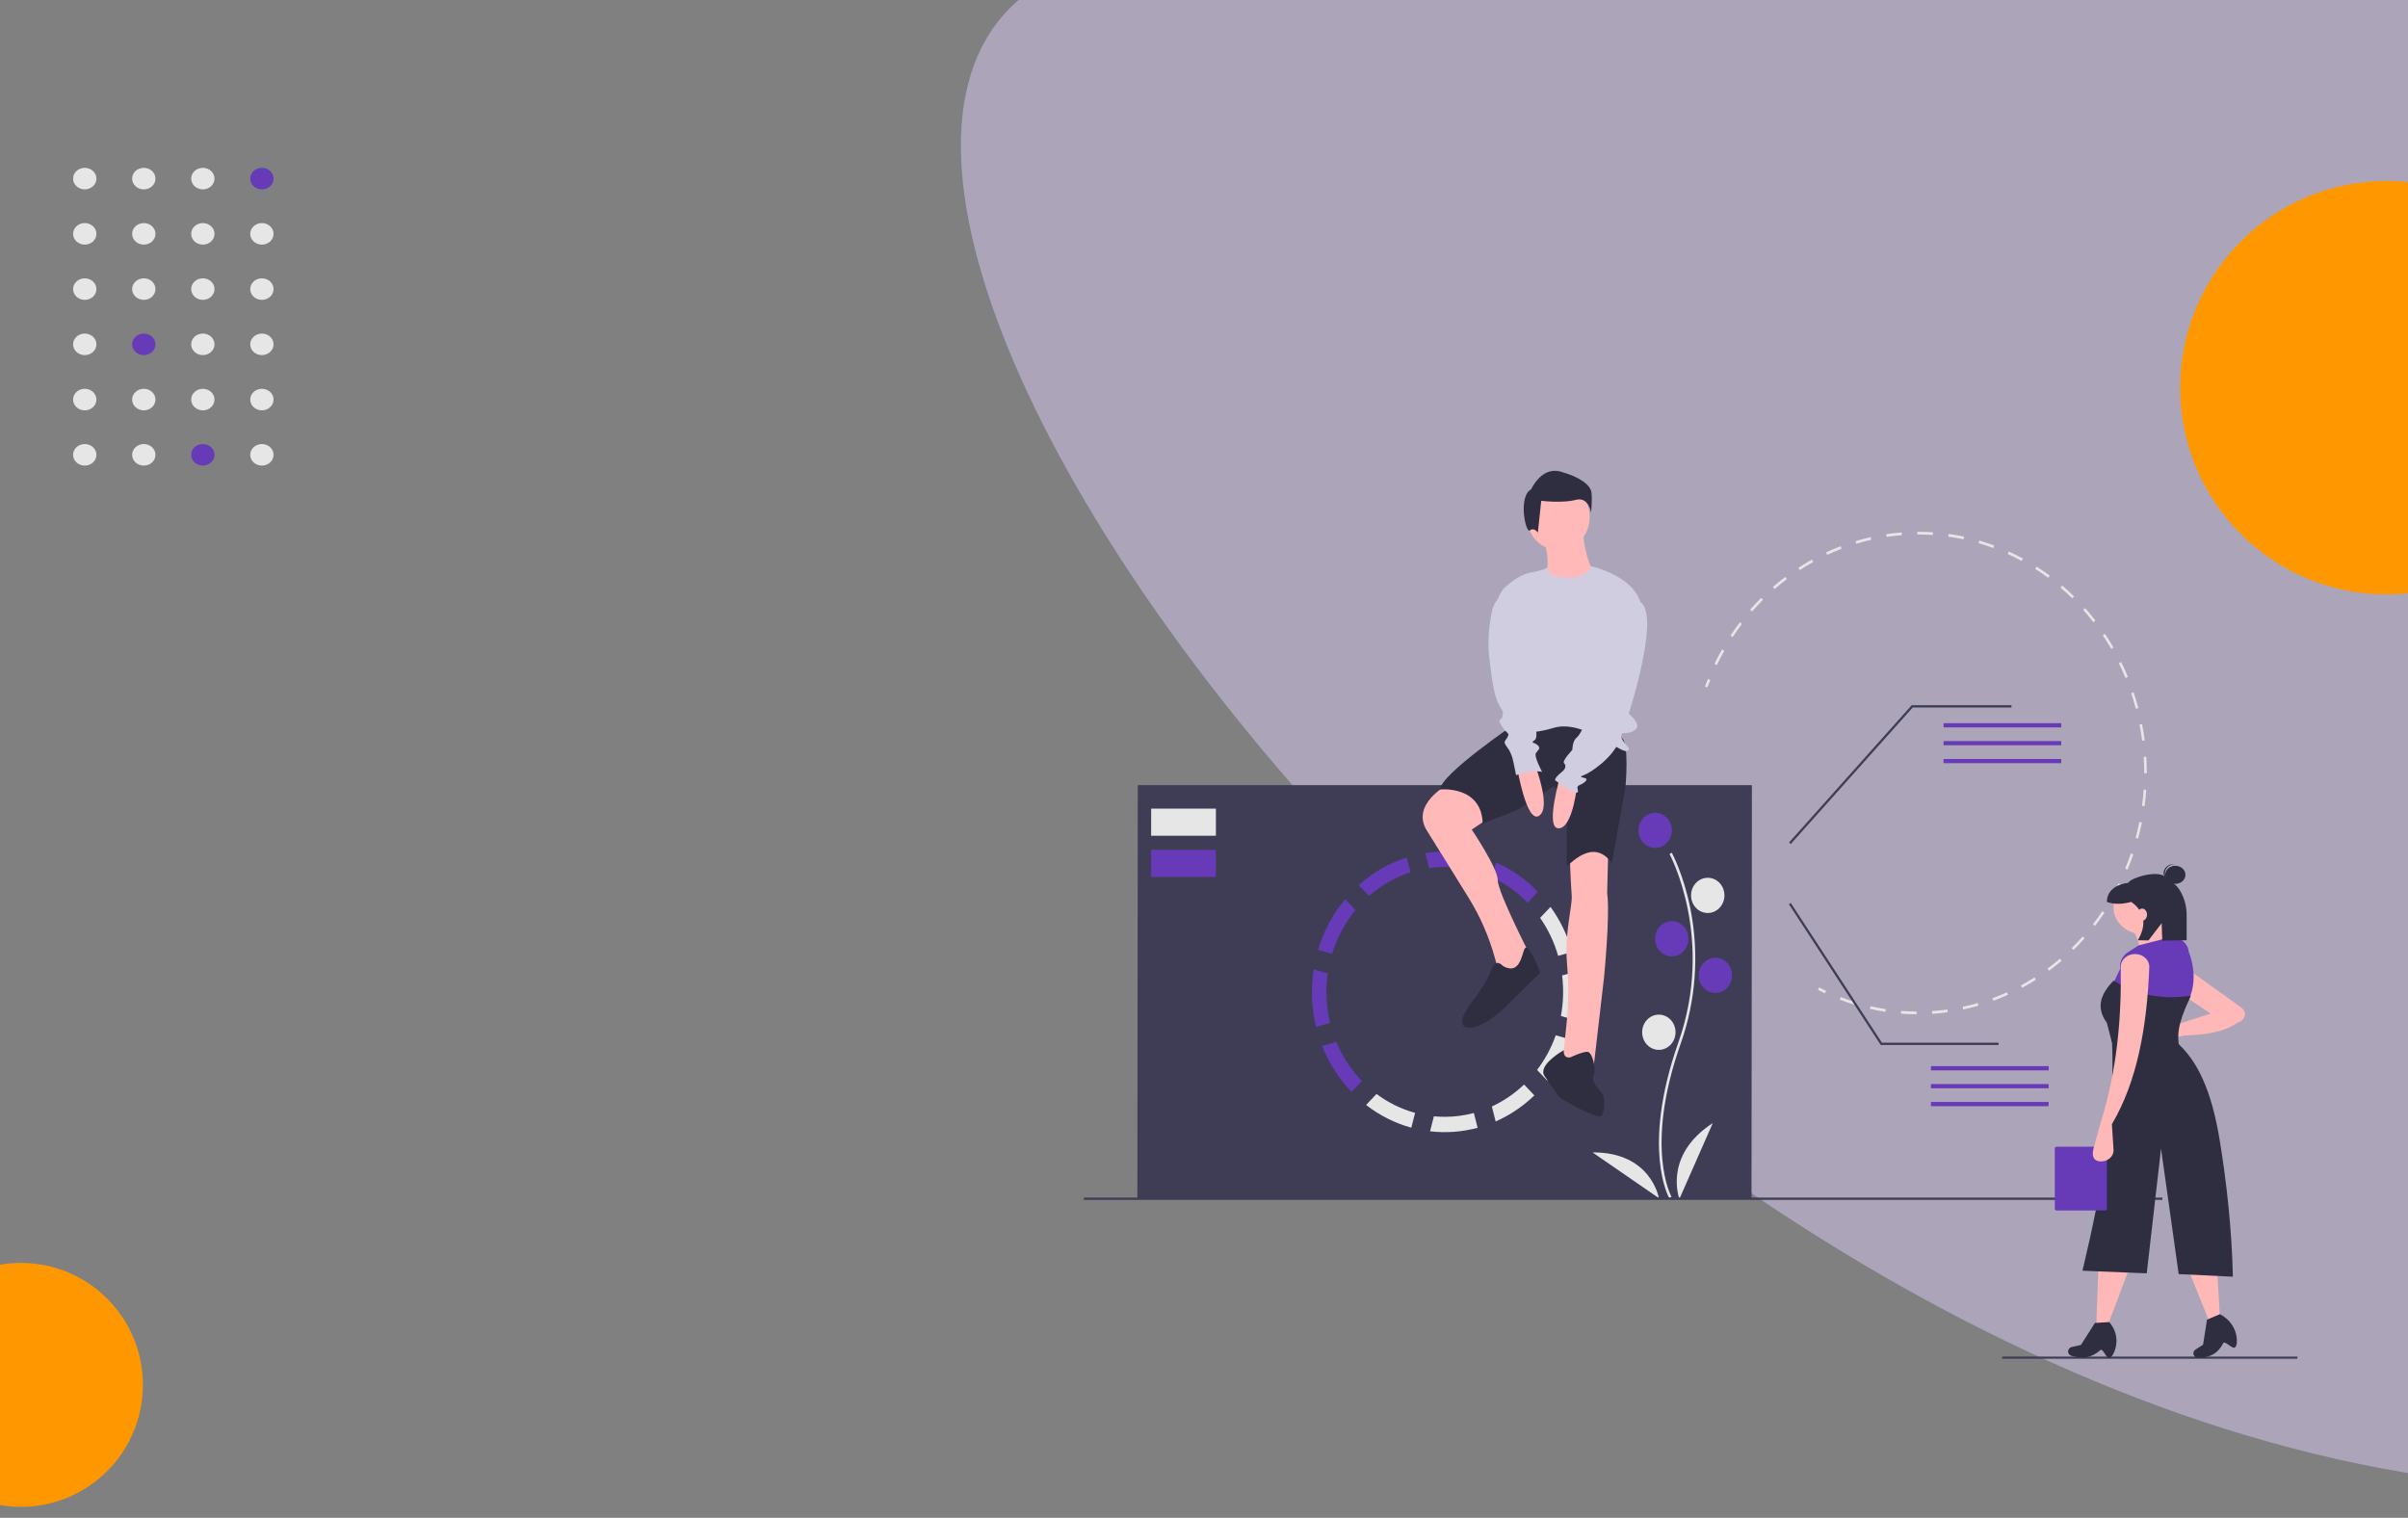 <?xml version="1.0" encoding="utf-8"?>
<svg viewBox="0 12.755 776.361 489.35" xmlns="http://www.w3.org/2000/svg">
  <rect x="0" y="12.755" width="776.361" height="489.35" fill="#808080" stroke="none"/>
  <path style="stroke: rgb(0, 0, 0); stroke-width: 0px; fill: rgba(209, 196, 233, 0.54);" d="M 341.519 4.455 C 207.23 65.912 523.643 490.167 833.015 492.678 L 833.866 6.257"/>
  <circle style="fill: rgb(255, 152, 0);" cx="769.557" cy="137.755" r="66.658"/>
  <circle style="fill: rgb(255, 152, 0);" cx="6.755" cy="459.25" r="39.315"/>
  <title>instat_analysis</title>
  <g transform="matrix(0.36, 0, 0, 0.38, 457.698, 251.937)" style="">
    <path d="M 260.312 -52.505 C 259.427 -50.417 258.561 -48.276 257.74 -46.143 L 255.594 -46.968 C 256.425 -49.125 257.3 -51.289 258.195 -53.401 Z" fill="#e6e6e6" style=""/>
    <path d="M 637.51 99.871 C 636.399 102.756 635.214 105.64 633.987 108.444 L 631.881 107.524 C 633.718 103.325 635.45 98.969 637.007 94.632 L 639.171 95.409 C 638.636 96.898 638.083 98.385 637.51 99.871 Z M 643.464 82.054 L 641.251 81.428 C 642.513 76.99 643.634 72.461 644.585 67.966 L 646.835 68.441 C 645.872 72.986 644.739 77.566 643.464 82.054 Z M 627.938 121.099 C 625.783 125.236 623.461 129.345 621.036 133.311 L 619.075 132.112 C 621.472 128.192 623.767 124.129 625.898 120.037 Z M 649.265 54.629 L 646.987 54.309 C 647.629 49.751 648.119 45.111 648.444 40.52 L 650.737 40.68 C 650.409 45.325 649.913 50.018 649.265 54.629 Z M 613.31 145.021 C 610.614 148.816 607.749 152.568 604.795 156.171 L 603.018 154.715 C 605.939 151.151 608.771 147.442 611.437 143.689 Z M 651.243 26.664 L 648.944 26.663 C 648.95 22.061 648.797 17.403 648.489 12.819 L 650.783 12.664 C 651.094 17.3 651.25 22.009 651.243 26.664 Z M 595.519 166.724 C 592.316 170.122 588.958 173.447 585.537 176.608 L 583.977 174.919 C 587.358 171.794 590.679 168.507 593.845 165.147 Z M 649.361 -1.274 L 647.083 -0.961 C 646.457 -5.521 645.668 -10.116 644.733 -14.617 L 646.985 -15.086 C 647.93 -10.534 648.729 -5.887 649.361 -1.274 Z M 574.904 185.779 C 571.268 188.704 567.489 191.536 563.669 194.198 L 562.356 192.312 C 566.131 189.68 569.869 186.88 573.465 183.988 Z M 643.669 -28.704 L 641.455 -28.083 C 640.214 -32.516 638.805 -36.96 637.265 -41.295 L 639.431 -42.067 C 640.989 -37.682 642.415 -33.186 643.669 -28.704 Z M 551.887 201.828 C 547.895 204.224 543.767 206.514 539.616 208.636 L 538.571 206.588 C 542.675 204.49 546.757 202.226 550.705 199.856 Z M 634.292 -55.112 L 632.183 -54.195 C 630.35 -58.418 628.348 -62.632 626.233 -66.72 L 628.276 -67.778 C 630.415 -63.643 632.438 -59.382 634.292 -55.112 Z M 526.911 214.59 C 522.627 216.423 518.227 218.13 513.833 219.666 L 513.077 217.495 C 517.421 215.978 521.771 214.289 526.008 212.476 Z M 621.406 -80.007 L 619.441 -78.813 C 617.054 -82.744 614.496 -86.647 611.841 -90.414 L 613.72 -91.739 C 616.406 -87.93 618.992 -83.982 621.406 -80.007 Z M 500.444 223.838 C 495.953 225.072 491.363 226.164 486.804 227.086 L 486.349 224.833 C 490.857 223.921 495.395 222.841 499.838 221.621 Z M 605.244 -102.92 L 603.46 -101.469 C 600.553 -105.044 597.485 -108.561 594.34 -111.925 L 596.02 -113.495 C 599.201 -110.093 602.304 -106.536 605.244 -102.92 Z M 472.979 229.394 C 468.365 230.003 463.672 230.458 459.031 230.747 L 458.89 228.453 C 463.478 228.166 468.119 227.716 472.68 227.115 Z M 586.088 -123.413 L 584.52 -121.729 C 581.147 -124.87 577.622 -127.934 574.041 -130.835 L 575.49 -132.622 C 579.112 -129.688 582.678 -126.589 586.088 -123.413 Z M 445.03 231.139 C 440.373 231.109 435.658 230.915 431.017 230.564 L 431.193 228.271 C 435.781 228.619 440.441 228.81 445.047 228.84 Z M 564.295 -141.065 L 562.973 -139.182 C 559.204 -141.825 555.295 -144.37 551.357 -146.745 L 552.546 -148.714 C 556.529 -146.311 560.481 -143.738 564.295 -141.065 Z M 417.079 229.022 C 412.473 228.35 407.831 227.51 403.281 226.523 L 403.77 224.276 C 408.269 225.252 412.858 226.083 417.412 226.746 Z M 540.301 -155.537 L 539.249 -153.492 C 535.161 -155.589 530.941 -157.575 526.708 -159.395 L 527.617 -161.507 C 531.898 -159.668 536.165 -157.659 540.301 -155.537 Z M 389.689 223.084 C 385.225 221.79 380.742 220.324 376.363 218.727 L 377.152 216.567 C 381.483 218.147 385.916 219.596 390.33 220.875 Z M 513.791 -164.436 C 509.444 -165.968 504.995 -167.368 500.567 -168.598 L 501.183 -170.813 C 505.662 -169.57 510.161 -168.154 514.556 -166.606 Z M 487.089 -171.847 C 482.572 -172.772 477.974 -173.551 473.419 -174.162 L 473.726 -176.44 C 478.333 -175.823 482.984 -175.035 487.552 -174.1 Z M 459.621 -175.527 C 455.032 -175.822 450.374 -175.961 445.778 -175.939 L 445.768 -178.238 C 450.418 -178.26 455.129 -178.12 459.77 -177.821 Z M 431.934 -175.394 C 427.341 -175.054 422.705 -174.551 418.156 -173.899 L 417.831 -176.175 C 422.432 -176.835 427.121 -177.343 431.766 -177.687 Z M 404.508 -171.461 C 400 -170.496 395.474 -169.363 391.057 -168.097 L 390.424 -170.306 C 394.892 -171.588 399.469 -172.733 404.028 -173.711 Z M 377.862 -163.821 C 373.533 -162.253 369.202 -160.516 364.988 -158.657 L 364.061 -160.761 C 368.323 -162.641 372.703 -164.398 377.081 -165.983 Z M 352.493 -152.627 C 348.41 -150.482 344.353 -148.171 340.434 -145.759 L 339.23 -147.716 C 343.193 -150.156 347.296 -152.493 351.424 -154.662 Z M 328.871 -138.086 C 325.116 -135.403 321.411 -132.56 317.858 -129.636 L 316.397 -131.41 C 319.991 -134.368 323.738 -137.243 327.536 -139.956 Z M 307.449 -120.448 C 304.097 -117.279 300.816 -113.954 297.695 -110.566 L 296.005 -112.123 C 299.161 -115.55 302.48 -118.913 305.87 -122.119 Z M 288.645 -100.033 C 285.766 -96.438 282.976 -92.697 280.352 -88.912 L 278.463 -90.221 C 281.117 -94.049 283.939 -97.833 286.85 -101.469 Z M 272.846 -77.246 C 270.491 -73.294 268.242 -69.205 266.159 -65.094 L 264.108 -66.133 C 266.214 -70.29 268.49 -74.425 270.87 -78.422 Z" fill="#e6e6e6" style=""/>
    <path d="M 363.985 211.242 L 363.048 213.343 C 360.928 212.399 358.813 211.414 356.762 210.416 L 357.769 208.349 C 359.797 209.335 361.888 210.309 363.985 211.242 Z" fill="#e6e6e6" style=""/>
    <rect x="48" y="266.694" width="550" height="350.833" fill="#3f3d56" style="" transform="matrix(1, 0, -0.001, 1, -300.142, -229.972)"/>
    <path d="M 223.628 387.233 C 223.364 386.802 217.151 376.415 215.01 354.846 C 213.047 335.057 214.344 301.702 231.677 255.174 C 264.513 167.029 224.242 95.91 223.831 95.201 L 225.821 94.047 C 225.925 94.227 236.317 112.36 242.442 141.233 C 250.536 179.513 247.549 219.316 233.832 255.975 C 201.051 343.969 225.342 385.624 225.591 386.035 Z" fill="#e6e6e6" style=""/>
    <circle cx="511.413" cy="305.052" r="14.945" fill="#673ab7" style="" transform="matrix(1, 0, -0.001, 1, -300.142, -229.972)"/>
    <circle cx="558.548" cy="360.235" r="14.945" fill="#e6e6e6" style="" transform="matrix(1, 0, -0.001, 1, -300.142, -229.972)"/>
    <circle cx="526.358" cy="397.024" r="14.945" fill="#673ab7" style="" transform="matrix(1, 0, -0.001, 1, -300.142, -229.972)"/>
    <circle cx="565.446" cy="428.064" r="14.945" fill="#673ab7" style="" transform="matrix(1, 0, -0.001, 1, -300.142, -229.972)"/>
    <circle cx="514.861" cy="476.349" r="14.945" fill="#e6e6e6" style="" transform="matrix(1, 0, -0.001, 1, -300.142, -229.972)"/>
    <path d="M 232.656 387.783 C 232.656 387.783 217.738 350.995 262.595 323.403 Z" fill="#e6e6e6" style=""/>
    <path d="M 214.276 387.116 C 214.276 387.116 207.503 347.994 154.859 348.33 Z" fill="#e6e6e6" style=""/>
    <path d="M 65.035 115.013 C 76.814 120.188 87.555 127.458 96.735 136.47 L 105.97 127.242 C 95.166 116.614 82.433 108.147 68.452 102.295 Z" fill="#673ab7" style=""/>
    <path d="M -78.418 179.872 C -74.013 166.175 -66.865 153.516 -57.412 142.666 L -66.648 133.423 C -77.7 145.915 -86.001 160.591 -91.01 176.498 Z" fill="#673ab7" style=""/>
    <path d="M 117.232 140.012 L 107.908 149.329 C 115.094 159.067 120.554 169.967 124.049 181.555 L 136.632 178.184 C 132.536 164.387 125.962 151.452 117.232 140.012 Z" fill="#e6e6e6" style=""/>
    <path d="M -54.512 121.509 L -45.26 130.767 C -34.367 121.663 -21.756 114.84 -8.178 110.703 L -11.54 98.123 C -27.329 102.853 -41.964 110.817 -54.512 121.509 Z" fill="#673ab7" style=""/>
    <path d="M -83.47 212.139 C -83.466 206.884 -83.072 201.635 -82.293 196.437 L -94.924 193.052 C -97.557 209.291 -96.819 225.896 -92.756 241.832 L -80.179 238.463 C -82.376 229.862 -83.481 221.018 -83.47 212.139 Z" fill="#673ab7" style=""/>
    <path d="M 48.576 314.879 C 40.037 317.049 31.261 318.144 22.452 318.139 C 19.189 318.139 15.962 317.983 12.773 317.693 L 9.354 330.419 C 23.609 331.99 38.032 330.985 51.936 327.454 Z" fill="#e6e6e6" style=""/>
    <path d="M -74.627 254.572 L -87.348 257.98 C -81.23 272.623 -72.249 285.895 -60.93 297.016 L -51.695 287.788 C -61.39 278.282 -69.174 267.007 -74.627 254.572 Z" fill="#673ab7" style=""/>
    <path d="M 140.282 194.803 L 127.623 198.194 C 129.129 209.645 128.759 221.267 126.526 232.601 L 139.123 235.977 C 141.88 222.42 142.273 208.49 140.282 194.803 Z" fill="#e6e6e6" style=""/>
    <path d="M 8.455 107.087 C 21.976 105.27 35.717 106.072 48.93 109.449 L 52.309 96.874 C 36.884 92.931 20.827 92.1 5.073 94.429 Z" fill="#673ab7" style=""/>
    <path d="M -4.045 314.785 C -16.445 311.575 -28.156 306.135 -38.604 298.731 L -47.953 308.072 C -35.797 317.026 -22.041 323.572 -7.424 327.358 Z" fill="#e6e6e6" style=""/>
    <path d="M 102.764 299.959 L 93.535 290.723 C 84.994 298.452 75.255 304.743 64.698 309.35 L 68.095 322.063 C 80.844 316.759 92.575 309.28 102.764 299.959 Z" fill="#e6e6e6" style=""/>
    <path d="M 121.902 248.965 C 117.941 259.585 112.303 269.502 105.202 278.339 L 114.475 287.618 C 123.13 277.097 129.914 265.166 134.529 252.349 Z" fill="#e6e6e6" style=""/>
    <rect x="60" y="286.611" width="58" height="23" fill="#e6e6e6" style="" transform="matrix(1, 0, -0.001, 1, -300.142, -229.972)"/>
    <rect x="60" y="321.611" width="58" height="23" fill="#673ab7" style="" transform="matrix(1, 0, -0.001, 1, -300.142, -229.972)"/>
    <path d="M 110.785 -174.236 C 110.785 -174.236 117.301 -152.773 113.564 -146.241 C 109.826 -139.709 120.081 -125.712 136.882 -132.244 C 153.684 -138.776 154.623 -146.241 154.623 -146.241 C 154.623 -146.241 148.098 -156.506 146.248 -177.969 Z" fill="#ffb9b9" style=""/>
    <path d="M 25.245 36.192 C 25.245 36.192 -8.361 52.989 6.553 75.385 C 15.222 88.403 31.763 113.717 44.097 132.634 C 54.419 148.466 62.332 165.744 67.575 183.905 L 69.921 192.03 L 79.245 203.228 L 98.858 180.832 C 98.858 180.832 69.969 127.642 69.977 117.377 C 69.984 107.113 46.679 74.452 46.679 74.452 L 70.019 59.521 C 70.019 59.521 43.913 29.66 25.245 36.192 Z" fill="#ffb9b9" style=""/>
    <path d="M 134.382 94.048 C 134.382 94.048 135.296 120.177 136.221 130.441 C 136.985 138.91 129.481 162.622 132.057 189.001 C 133.629 206.067 133.426 223.252 131.453 240.279 L 127.717 274.149 L 155.709 276.948 L 165.098 200.429 C 165.098 200.429 170.737 146.305 167.95 128.575 L 168.911 91.249 C 168.911 91.249 148.387 83.783 134.382 94.048 Z" fill="#ffb9b9" style=""/>
    <path d="M 84.538 -14.665 C 84.538 -14.665 19.186 27.327 18.243 40.391 C 18.243 40.391 55.572 36.659 56.481 69.319 C 56.481 69.319 78.883 60.921 84.484 59.055 C 90.084 57.188 119.96 37.592 119.96 37.592 C 119.96 37.592 132.084 46.923 132.073 61.854 C 132.062 76.785 131.109 102.913 132.041 104.779 C 132.973 106.646 154.456 79.584 172.169 102.913 L 184.347 38.525 C 184.347 38.525 188.109 -0.668 180.646 -3.467 L 128.403 -23.064 Z" fill="#2f2e41" style=""/>
    <circle cx="424.499" cy="39.405" r="27.995" fill="#ffb9b9" style="" transform="matrix(1, 0, -0.001, 1, -300.142, -229.972)"/>
    <path d="M 117.293 -141.575 C 117.293 -141.575 148.863 -133.236 153.15 -149.07 C 153.15 -149.07 191.946 -141.575 198.459 -116.38 C 204.973 -91.185 182.532 -30.529 182.531 -28.663 C 182.529 -26.796 201.184 -15.598 192.782 -10 C 184.379 -4.401 176.919 -10.933 180.646 -3.467 C 184.373 3.998 190.904 5.864 185.303 7.731 C 179.703 9.597 146.13 -19.331 119.996 -11.866 C 93.862 -4.401 80.802 -10 80.802 -10 L 69.161 -111.259 C 68.238 -119.141 71.375 -126.957 77.493 -132.017 C 83.344 -136.831 91.107 -142.031 98.631 -143.442 C 113.564 -146.241 114.185 -147.774 114.185 -147.774 Z" fill="#d0cde1" style=""/>
    <path d="M 87.311 21.728 C 87.311 21.728 95.674 69.319 106.877 62.787 C 118.08 56.255 104.108 21.728 104.108 21.728 Z" fill="#ffb9b9" style=""/>
    <path d="M 126.289 27.887 C 126.289 27.887 111.703 73.97 124.653 73.354 C 137.602 72.738 141.178 35.651 141.178 35.651 Z" fill="#ffb9b9" style=""/>
    <path d="M 74.588 190.164 C 74.588 190.164 68.062 182.699 64.322 192.963 C 60.581 203.228 50.307 216.292 50.307 216.292 C 50.307 216.292 27.892 241.488 43.755 242.421 C 59.619 243.354 82.032 220.025 82.032 220.025 L 108.178 195.763 C 108.178 195.763 99.534 174.672 95.465 174.486 C 91.397 174.3 92.312 199.496 74.588 190.164 Z" fill="#2f2e41" style=""/>
    <path d="M 135.187 267.616 C 135.187 267.616 128.609 269.536 129.104 261.578 C 129.104 261.578 105.321 274.149 111.846 283.48 C 118.371 292.812 125.83 302.143 125.83 302.143 C 125.83 302.143 160.342 321.74 163.145 317.074 C 165.948 312.408 165.955 303.077 164.091 299.344 C 162.228 295.611 152.901 289.079 155.705 283.48 C 158.508 277.881 154.787 262.951 150.121 262.951 C 145.455 262.951 135.187 267.616 135.187 267.616 Z" fill="#2f2e41" style=""/>
    <path d="M 99.915 -214.288 C 99.915 -214.288 108.935 -233.8 126.192 -229.297 C 143.45 -224.794 153.201 -218.04 153.946 -211.286 C 154.692 -204.532 153.559 -194.4 153.559 -194.4 C 153.559 -194.4 151.693 -208.284 139.683 -205.282 C 127.673 -202.28 108.913 -204.532 108.913 -204.532 L 105.891 -177.515 C 105.891 -177.515 102.518 -182.393 98.763 -179.391 C 95.009 -176.389 87.903 -208.284 99.915 -214.288 Z" fill="#2f2e41" style=""/>
    <path d="M 182.596 -117.313 C 182.596 -117.313 160.155 -56.658 162.016 -49.192 C 163.877 -41.727 162.01 -40.794 159.209 -38.928 C 156.408 -37.061 148.929 -17.465 148.929 -17.465 C 148.929 -17.465 144.254 -6.267 140.52 -3.467 C 136.785 -0.668 136.779 6.797 136.779 6.797 C 136.779 6.797 127.441 16.129 129.306 17.995 C 131.171 19.862 131.169 22.661 127.434 25.461 C 123.699 28.26 119.964 31.993 121.83 32.926 C 123.695 33.859 136.752 44.124 140.485 43.191 C 144.219 42.258 138.622 38.525 143.289 36.659 C 147.957 34.792 150.758 31.993 148.893 31.06 C 147.027 30.126 141.428 30.126 147.028 28.26 C 152.629 26.394 172.234 14.263 178.777 -0.668 C 185.32 -15.598 216.685 -105.932 197.779 -118.621 C 197.779 -118.621 190.07 -128.511 182.596 -117.313 Z" fill="#d0cde1" style=""/>
    <path d="M 79.023 -127.578 L 78.644 -127.42 C 71.485 -124.436 66.257 -118.114 64.671 -110.523 C 62.626 -100.77 60.611 -86.664 62.186 -73.455 C 64.968 -50.125 66.827 -39.861 70.554 -32.395 C 74.281 -24.93 75.216 -27.73 74.279 -22.131 C 73.342 -16.532 68.679 -21.197 73.34 -13.732 C 78 -6.267 80.801 -8.133 78.932 -4.4 C 77.063 -0.668 74.263 -0.668 77.992 3.998 C 81.722 8.664 81.72 10.53 82.652 12.396 C 83.584 14.263 86.373 28.26 86.373 28.26 C 86.373 28.26 101.307 23.594 109.704 25.461 C 109.704 25.461 102.248 12.396 104.117 9.597 C 105.985 6.797 108.785 5.864 105.988 3.065 C 103.19 0.265 98.524 1.198 103.192 -1.601 C 107.86 -4.401 99.483 -33.329 99.483 -33.329 Z" fill="#d0cde1" style=""/>
    <rect y="616.611" width="966" height="2" fill="#3f3d56" style="" transform="matrix(1, 0, -0.001, 1, -300.142, -229.972)"/>
    <polygon points="332.375 86.676 330.921 85.304 440.731 -31.137 530.046 -31.137 530.044 -29.137 441.594 -29.137 332.375 86.676" fill="#3f3d56" style=""/>
    <rect x="769.591" y="214.127" width="105.409" height="3.573" fill="#673ab7" style="" transform="matrix(1, 0, -0.001, 1, -300.142, -229.972)"/>
    <rect x="769.591" y="229.313" width="105.409" height="3.573" fill="#673ab7" style="" transform="matrix(1, 0, -0.001, 1, -300.142, -229.972)"/>
    <rect x="769.591" y="244.499" width="105.409" height="3.573" fill="#673ab7" style="" transform="matrix(1, 0, -0.001, 1, -300.142, -229.972)"/>
    <rect x="758.591" y="505.127" width="105.409" height="3.573" fill="#673ab7" style="" transform="matrix(1, 0, -0.001, 1, -300.142, -229.972)"/>
    <rect x="758.591" y="520.313" width="105.409" height="3.573" fill="#673ab7" style="" transform="matrix(1, 0, -0.001, 1, -300.142, -229.972)"/>
    <rect x="758.591" y="535.499" width="105.409" height="3.573" fill="#673ab7" style="" transform="matrix(1, 0, -0.001, 1, -300.142, -229.972)"/>
    <polygon points="518.497 257.227 412.972 257.227 412.674 256.794 330.762 137.794 332.409 136.66 414.024 255.227 518.499 255.227 518.497 257.227" fill="#3f3d56" style=""/>
  </g>
  <g style="" transform="matrix(0.369, 0, 0, 0.33, 661.598, 393.958)">
    <polygon points="214.157 172.314 -43.582 172.314 -43.582 170.208 214.538 170.208 214.157 172.314" fill="#3f3d56"/>
    <polygon points="48.976 138.785 38.699 138.785 40.534 81.893 67.696 83.361 48.976 138.785" fill="#ffb8b8"/>
    <path d="M 50.378 171.481 C 47.276 172.897 44.678 161.427 42.061 163.998 C 34.742 171.191 27.18 172.757 17.41 169.617 L 17.184 169.579 C 14.697 168.779 13.383 166.063 14.3 163.616 L 14.3 163.616 C 14.828 162.208 16.015 161.149 17.475 160.784 L 25.258 158.838 L 37.48 137.345 L 49.957 136.502 L 49.957 136.502 C 55.592 143.686 57.624 153.057 55.47 161.931 C 54.338 166.552 52.59 170.472 50.378 171.481 Z" fill="#2f2e41"/>
    <polygon points="146.615 131.265 137.058 135.045 117.839 81.466 143.637 72.841 146.615 131.265" fill="#ffb8b8"/>
    <path d="M 159.944 161.154 C 157.58 163.611 150.945 153.9 149.458 157.254 C 145.297 166.634 138.841 170.872 128.601 171.545 L 128.377 171.593 C 125.77 171.764 123.549 169.722 123.502 167.109 L 123.502 167.109 C 123.475 165.605 124.189 164.184 125.412 163.308 L 131.935 158.636 L 135.394 134.154 L 146.687 128.781 L 146.687 128.781 C 154.569 133.389 159.905 141.356 161.166 150.4 C 161.813 155.113 161.629 159.402 159.944 161.154 Z" fill="#2f2e41"/>
    <path d="M 115.414 -143.448 L 99.636 -139.391 C 94.537 -138.079 89.53 -141.81 89.328 -147.071 L 89.328 -147.071 C 89.144 -151.857 93.058 -155.796 97.845 -155.642 L 111.744 -155.193 L 138.525 -164.945 L 113.212 -183.823 L 116.148 -210.25 L 165.479 -170.646 C 167.258 -169.218 168.361 -167.114 168.523 -164.839 L 168.523 -164.839 C 168.802 -160.939 166.286 -157.385 162.515 -156.352 C 150.956 -146.919 134.116 -144.03 115.414 -143.448 Z" fill="#ffb8b8"/>
    <circle cx="79.444" cy="-268.243" r="25.693" fill="#ffb8b8"/>
    <path d="M 111.01 -233.007 L 76.507 -219.059 C 77.521 -229.966 74.662 -240.881 68.432 -249.891 L 97.062 -256.497 C 96.69 -247.754 101.418 -239.938 111.01 -233.007 Z" fill="#ffb8b8"/>
    <path d="M 117.249 -173.178 C 89.437 -170.952 74.224 -174.646 50.814 -188.227 L 59.623 -208.782 L 59.623 -208.782 C 58.722 -215.091 61.426 -221.375 66.627 -225.06 L 75.773 -231.538 L 103.669 -239.613 L 104.92 -239.551 C 112.597 -239.167 118.792 -233.136 119.382 -225.472 C 125.442 -207.361 125.481 -189.855 117.249 -173.178 Z" fill="#673ab7"/>
    <path d="M 111.744 -130.234 L 52.283 -136.841 L 47.878 -155.927 C 38.115 -170.665 42.376 -184.165 53.751 -197.036 C 74.484 -183.73 93.729 -177.98 121.287 -182.354 C 113.958 -164.531 107.19 -147.015 111.744 -130.234 Z" fill="#2f2e41"/>
    <path d="M 157.991 92.194 L 110.643 89.625 L 95.227 -32.968 L 82.747 88.891 L 26.59 86.322 C 43.72 6.21 55.621 -69.841 52.283 -139.777 L 111.01 -134.639 C 130.913 -113.653 140.795 -80.154 146.613 -40.309 C 152.43 -0.463 157.119 45.728 157.991 92.194 Z" fill="#2f2e41"/>
    <circle cx="107.728" cy="-300.464" r="8.831" fill="#2f2e41"/>
    <path d="M 98.628 -302.626 C 98.929 -307.276 102.795 -310.891 107.455 -310.88 C 107.273 -310.903 107.092 -310.931 106.906 -310.943 C 100.122 -311.379 95.409 -304.308 98.424 -298.214 C 99.823 -295.386 102.624 -293.519 105.773 -293.317 C 105.959 -293.305 106.142 -293.31 106.325 -293.309 C 101.702 -293.895 98.331 -297.975 98.628 -302.626 Z" fill="#2f2e41"/>
    <path d="M 98.578 -298.855 C 90.702 -305.388 68.111 -297.084 66.653 -292.692 C 56.003 -291.24 47.939 -285.026 47.939 -273.977 L 47.939 -273.977 C 54.271 -271.383 61.473 -271.703 69.258 -273.977 C 81.667 -263.864 82.518 -251.15 74.971 -236.548 L 84.256 -236.362 L 95.765 -253.183 L 96.315 -236.121 L 117.599 -236.548 L 117.599 -260.999 C 117.668 -269.128 115.796 -277.157 112.141 -284.419 C 108.824 -290.863 103.677 -294.625 98.578 -298.855 Z" fill="#2f2e41"/>
    <ellipse cx="78.759" cy="-261.567" rx="4.223" ry="5.912" fill="#ffb8b8"/>
    <path d="M 46.456 -34.819 C 47.275 -34.819 47.939 -34.155 47.939 -33.336 L 47.939 25.983 C 47.939 26.802 47.275 27.466 46.456 27.466 L 3.895 27.466 C 3.076 27.466 2.412 26.802 2.412 25.983 L 2.412 -33.336 C 2.412 -34.155 3.076 -34.819 3.895 -34.819 L 46.456 -34.819" fill="#673ab7"/>
    <path d="M 52.283 -56.826 L 53.72 -31.912 C 54.115 -25.069 48.127 -19.588 41.345 -20.585 L 41.345 -20.585 C 35.015 -21.516 34.872 -27.706 36.423 -33.913 L 42.335 -57.56 C 56.837 -109.558 60.752 -160.595 60.019 -210.371 C 59.893 -217.492 65.733 -223.278 72.852 -223.085 L 72.852 -223.085 C 79.779 -222.885 85.219 -217.084 84.974 -210.158 C 82.921 -151.708 74.396 -98.629 52.283 -56.826 Z" fill="#ffb8b8"/>
  </g>
  <circle cx="6.813" cy="6.814" r="6.813" fill="#e6e6e6" transform="matrix(1, 0, 0, 1, -567.852, -461.809)"/>
  <circle cx="41.302" cy="6.814" r="6.813" fill="#e6e6e6" transform="matrix(1, 0, 0, 1, -567.852, -461.809)"/>
  <circle cx="75.791" cy="6.814" r="6.813" fill="#e6e6e6" transform="matrix(1, 0, 0, 1, -567.852, -461.809)"/>
  <circle cx="110.28" cy="6.814" r="6.813" fill="#e6e6e6" transform="matrix(1, 0, 0, 1, -567.852, -461.809)"/>
  <circle cx="144.769" cy="6.814" r="6.813" fill="#e6e6e6" transform="matrix(1, 0, 0, 1, -567.852, -461.809)"/>
  <circle cx="179.258" cy="6.814" r="6.813" fill="#e6e6e6" transform="matrix(1, 0, 0, 1, -567.852, -461.809)"/>
  <circle cx="213.747" cy="6.814" r="6.813" fill="#e6e6e6" transform="matrix(1, 0, 0, 1, -567.852, -461.809)"/>
  <circle cx="248.236" cy="6.814" r="6.813" fill="#e6e6e6" transform="matrix(1, 0, 0, 1, -567.852, -461.809)"/>
  <circle cx="282.725" cy="6.814" r="6.813" fill="#e6e6e6" transform="matrix(1, 0, 0, 1, -567.852, -461.809)"/>
  <circle cx="317.214" cy="6.814" r="6.813" fill="#e6e6e6" transform="matrix(1, 0, 0, 1, -567.852, -461.809)"/>
  <circle cx="6.813" cy="41.736" r="6.813" fill="#e6e6e6" transform="matrix(0.552, 0, 0, 0.51, 23.564, 49.055)" style=""/>
  <circle cx="41.302" cy="41.736" r="6.813" fill="#e6e6e6" transform="matrix(0.552, 0, 0, 0.51, 23.564, 49.055)" style=""/>
  <circle cx="75.791" cy="41.736" r="6.813" fill="#e6e6e6" transform="matrix(0.552, 0, 0, 0.51, 23.564, 49.055)" style=""/>
  <circle cx="110.28" cy="41.736" r="6.813" fill="#673ab7" transform="matrix(0.552, 0, 0, 0.51, 23.564, 49.055)" style=""/>
  <circle cx="144.769" cy="41.736" r="6.813" fill="#e6e6e6" transform="matrix(1, 0, 0, 1, -567.852, -461.809)"/>
  <circle cx="179.258" cy="41.736" r="6.813" fill="#e6e6e6" transform="matrix(1, 0, 0, 1, -567.852, -461.809)"/>
  <circle cx="213.747" cy="41.736" r="6.813" fill="#e6e6e6" transform="matrix(1, 0, 0, 1, -567.852, -461.809)"/>
  <circle cx="248.236" cy="41.736" r="6.813" fill="#e6e6e6" transform="matrix(1, 0, 0, 1, -567.852, -461.809)"/>
  <circle cx="282.725" cy="41.736" r="6.813" fill="#e6e6e6" transform="matrix(1, 0, 0, 1, -567.852, -461.809)"/>
  <circle cx="317.214" cy="41.736" r="6.813" fill="#e6e6e6" transform="matrix(1, 0, 0, 1, -567.852, -461.809)"/>
  <circle cx="6.813" cy="76.658" r="6.813" fill="#e6e6e6" transform="matrix(0.552, 0, 0, 0.51, 23.564, 49.055)" style=""/>
  <circle cx="41.302" cy="76.658" r="6.813" fill="#e6e6e6" transform="matrix(0.552, 0, 0, 0.51, 23.564, 49.055)" style=""/>
  <circle cx="75.791" cy="76.658" r="6.813" fill="#e6e6e6" transform="matrix(0.552, 0, 0, 0.51, 23.564, 49.055)" style=""/>
  <circle cx="110.28" cy="76.658" r="6.813" fill="#e6e6e6" transform="matrix(0.552, 0, 0, 0.51, 23.564, 49.055)" style=""/>
  <circle cx="144.769" cy="76.658" r="6.813" fill="#e6e6e6" transform="matrix(1, 0, 0, 1, -567.852, -461.809)"/>
  <circle cx="179.258" cy="76.658" r="6.813" fill="#e6e6e6" transform="matrix(1, 0, 0, 1, -567.852, -461.809)"/>
  <circle cx="213.747" cy="76.658" r="6.813" fill="#e6e6e6" transform="matrix(1, 0, 0, 1, -567.852, -461.809)"/>
  <circle cx="248.236" cy="76.658" r="6.813" fill="#e6e6e6" transform="matrix(1, 0, 0, 1, -567.852, -461.809)"/>
  <circle cx="282.725" cy="76.658" r="6.813" fill="#e6e6e6" transform="matrix(1, 0, 0, 1, -567.852, -461.809)"/>
  <circle cx="317.214" cy="76.658" r="6.813" fill="#e6e6e6" transform="matrix(1, 0, 0, 1, -567.852, -461.809)"/>
  <circle cx="6.813" cy="111.58" r="6.813" fill="#e6e6e6" transform="matrix(0.552, 0, 0, 0.51, 23.564, 49.055)" style=""/>
  <circle cx="41.302" cy="111.58" r="6.813" fill="#e6e6e6" transform="matrix(0.552, 0, 0, 0.51, 23.564, 49.055)" style=""/>
  <circle cx="75.791" cy="111.58" r="6.813" fill="#e6e6e6" transform="matrix(0.552, 0, 0, 0.51, 23.564, 49.055)" style=""/>
  <circle cx="110.28" cy="111.58" r="6.813" fill="#e6e6e6" transform="matrix(0.552, 0, 0, 0.51, 23.564, 49.055)" style=""/>
  <circle cx="144.769" cy="111.58" r="6.813" fill="#e6e6e6" transform="matrix(1, 0, 0, 1, -567.852, -461.809)"/>
  <circle cx="179.258" cy="111.58" r="6.813" fill="#e6e6e6" transform="matrix(1, 0, 0, 1, -567.852, -461.809)"/>
  <circle cx="213.747" cy="111.58" r="6.813" fill="#e6e6e6" transform="matrix(1, 0, 0, 1, -567.852, -461.809)"/>
  <circle cx="248.236" cy="111.58" r="6.813" fill="#e6e6e6" transform="matrix(1, 0, 0, 1, -567.852, -461.809)"/>
  <circle cx="282.725" cy="111.58" r="6.813" fill="#e6e6e6" transform="matrix(1, 0, 0, 1, -567.852, -461.809)"/>
  <circle cx="317.214" cy="111.58" r="6.813" fill="#e6e6e6" transform="matrix(1, 0, 0, 1, -567.852, -461.809)"/>
  <circle cx="6.813" cy="146.502" r="6.813" fill="#e6e6e6" transform="matrix(0.552, 0, 0, 0.51, 23.564, 49.055)" style=""/>
  <circle cx="41.302" cy="146.502" r="6.813" fill="#673ab7" transform="matrix(0.552, 0, 0, 0.51, 23.564, 49.055)" style=""/>
  <circle cx="75.791" cy="146.502" r="6.813" fill="#e6e6e6" transform="matrix(0.552, 0, 0, 0.51, 23.564, 49.055)" style=""/>
  <circle cx="110.28" cy="146.502" r="6.813" fill="#e6e6e6" transform="matrix(0.552, 0, 0, 0.51, 23.564, 49.055)" style=""/>
  <circle cx="144.769" cy="146.502" r="6.813" fill="#e6e6e6" transform="matrix(1, 0, 0, 1, -567.852, -461.809)"/>
  <circle cx="179.258" cy="146.502" r="6.813" fill="#e6e6e6" transform="matrix(1, 0, 0, 1, -567.852, -461.809)"/>
  <circle cx="213.747" cy="146.502" r="6.813" fill="#e6e6e6" transform="matrix(1, 0, 0, 1, -567.852, -461.809)"/>
  <circle cx="248.236" cy="146.502" r="6.813" fill="#e6e6e6" transform="matrix(1, 0, 0, 1, -567.852, -461.809)"/>
  <circle cx="282.725" cy="146.502" r="6.813" fill="#e6e6e6" transform="matrix(1, 0, 0, 1, -567.852, -461.809)"/>
  <circle cx="317.214" cy="146.502" r="6.813" fill="#e6e6e6" transform="matrix(1, 0, 0, 1, -567.852, -461.809)"/>
  <circle cx="6.813" cy="181.424" r="6.813" fill="#e6e6e6" transform="matrix(0.552, 0, 0, 0.51, 23.564, 49.055)" style=""/>
  <circle cx="41.302" cy="181.424" r="6.813" fill="#e6e6e6" transform="matrix(0.552, 0, 0, 0.51, 23.564, 49.055)" style=""/>
  <circle cx="75.791" cy="181.424" r="6.813" fill="#e6e6e6" transform="matrix(0.552, 0, 0, 0.51, 23.564, 49.055)" style=""/>
  <circle cx="110.28" cy="181.424" r="6.813" fill="#e6e6e6" transform="matrix(0.552, 0, 0, 0.51, 23.564, 49.055)" style=""/>
  <circle cx="144.769" cy="181.424" r="6.813" fill="#e6e6e6" transform="matrix(1, 0, 0, 1, -567.852, -461.809)"/>
  <circle cx="179.258" cy="181.424" r="6.813" fill="#e6e6e6" transform="matrix(1, 0, 0, 1, -567.852, -461.809)"/>
  <circle cx="213.747" cy="181.424" r="6.813" fill="#e6e6e6" transform="matrix(1, 0, 0, 1, -567.852, -461.809)"/>
  <circle cx="248.236" cy="181.424" r="6.813" fill="#e6e6e6" transform="matrix(1, 0, 0, 1, -567.852, -461.809)"/>
  <circle cx="282.725" cy="181.424" r="6.813" fill="#e6e6e6" transform="matrix(1, 0, 0, 1, -567.852, -461.809)"/>
  <circle cx="317.214" cy="181.424" r="6.813" fill="#e6e6e6" transform="matrix(1, 0, 0, 1, -567.852, -461.809)"/>
  <circle cx="6.813" cy="216.346" r="6.813" fill="#e6e6e6" transform="matrix(0.552, 0, 0, 0.51, 23.564, 49.055)" style=""/>
  <circle cx="41.302" cy="216.346" r="6.813" fill="#e6e6e6" transform="matrix(0.552, 0, 0, 0.51, 23.564, 49.055)" style=""/>
  <circle cx="75.791" cy="216.346" r="6.813" fill="#673ab7" transform="matrix(0.552, 0, 0, 0.51, 23.564, 49.055)" style=""/>
  <circle cx="110.28" cy="216.346" r="6.813" fill="#e6e6e6" transform="matrix(0.552, 0, 0, 0.51, 23.564, 49.055)" style=""/>
  <circle cx="144.769" cy="216.346" r="6.813" fill="#e6e6e6" transform="matrix(1, 0, 0, 1, -567.852, -461.809)"/>
  <circle cx="179.258" cy="216.346" r="6.813" fill="#e6e6e6" transform="matrix(1, 0, 0, 1, -567.852, -461.809)"/>
  <circle cx="213.747" cy="216.346" r="6.813" fill="#e6e6e6" transform="matrix(1, 0, 0, 1, -567.852, -461.809)"/>
  <circle cx="248.236" cy="216.346" r="6.813" fill="#e6e6e6" transform="matrix(1, 0, 0, 1, -567.852, -461.809)"/>
  <circle cx="282.725" cy="216.346" r="6.813" fill="#e6e6e6" transform="matrix(1, 0, 0, 1, -567.852, -461.809)"/>
  <circle cx="317.214" cy="216.346" r="6.813" fill="#e6e6e6" transform="matrix(1, 0, 0, 1, -567.852, -461.809)"/>
  <circle cx="6.813" cy="251.268" r="6.813" fill="#e6e6e6" transform="matrix(1, 0, 0, 1, -567.852, -461.809)"/>
  <circle cx="41.302" cy="251.268" r="6.813" fill="#e6e6e6" transform="matrix(1, 0, 0, 1, -567.852, -461.809)"/>
  <circle cx="75.791" cy="251.268" r="6.813" fill="#e6e6e6" transform="matrix(1, 0, 0, 1, -567.852, -461.809)"/>
  <circle cx="110.28" cy="251.268" r="6.813" fill="#e6e6e6" transform="matrix(1, 0, 0, 1, -567.852, -461.809)"/>
  <circle cx="144.769" cy="251.268" r="6.813" fill="#e6e6e6" transform="matrix(1, 0, 0, 1, -567.852, -461.809)"/>
  <circle cx="179.258" cy="251.268" r="6.813" fill="#e6e6e6" transform="matrix(1, 0, 0, 1, -567.852, -461.809)"/>
  <circle cx="213.747" cy="251.268" r="6.813" fill="#e6e6e6" transform="matrix(1, 0, 0, 1, -567.852, -461.809)"/>
  <circle cx="248.236" cy="251.268" r="6.813" fill="#e6e6e6" transform="matrix(1, 0, 0, 1, -567.852, -461.809)"/>
  <circle cx="282.725" cy="251.268" r="6.813" fill="#e6e6e6" transform="matrix(1, 0, 0, 1, -567.852, -461.809)"/>
  <circle cx="317.214" cy="251.268" r="6.813" fill="#e6e6e6" transform="matrix(1, 0, 0, 1, -567.852, -461.809)"/>
  <circle cx="6.813" cy="286.19" r="6.813" fill="#e6e6e6" transform="matrix(1, 0, 0, 1, -567.852, -461.809)"/>
  <circle cx="41.302" cy="286.19" r="6.813" fill="#e6e6e6" transform="matrix(1, 0, 0, 1, -567.852, -461.809)"/>
  <circle cx="75.791" cy="286.19" r="6.813" fill="#e6e6e6" transform="matrix(1, 0, 0, 1, -567.852, -461.809)"/>
  <circle cx="110.28" cy="286.19" r="6.813" fill="#e6e6e6" transform="matrix(1, 0, 0, 1, -567.852, -461.809)"/>
  <circle cx="144.769" cy="286.19" r="6.813" fill="#e6e6e6" transform="matrix(1, 0, 0, 1, -567.852, -461.809)"/>
  <circle cx="179.258" cy="286.19" r="6.813" fill="#e6e6e6" transform="matrix(1, 0, 0, 1, -567.852, -461.809)"/>
  <circle cx="213.747" cy="286.19" r="6.813" fill="#e6e6e6" transform="matrix(1, 0, 0, 1, -567.852, -461.809)"/>
  <circle cx="248.236" cy="286.19" r="6.813" fill="#e6e6e6" transform="matrix(1, 0, 0, 1, -567.852, -461.809)"/>
  <circle cx="282.725" cy="286.19" r="6.813" fill="#e6e6e6" transform="matrix(1, 0, 0, 1, -567.852, -461.809)"/>
  <circle cx="317.214" cy="286.19" r="6.813" fill="#e6e6e6" transform="matrix(1, 0, 0, 1, -567.852, -461.809)"/>
  <circle cx="6.813" cy="321.112" r="6.813" fill="#e6e6e6" transform="matrix(1, 0, 0, 1, -567.852, -461.809)"/>
  <circle cx="41.302" cy="321.112" r="6.813" fill="#e6e6e6" transform="matrix(1, 0, 0, 1, -567.852, -461.809)"/>
  <circle cx="75.791" cy="321.112" r="6.813" fill="#e6e6e6" transform="matrix(1, 0, 0, 1, -567.852, -461.809)"/>
  <circle cx="110.28" cy="321.112" r="6.813" fill="#e6e6e6" transform="matrix(1, 0, 0, 1, -567.852, -461.809)"/>
  <circle cx="144.769" cy="321.112" r="6.813" fill="#e6e6e6" transform="matrix(1, 0, 0, 1, -567.852, -461.809)"/>
  <circle cx="179.258" cy="321.112" r="6.813" fill="#e6e6e6" transform="matrix(1, 0, 0, 1, -567.852, -461.809)"/>
  <circle cx="213.747" cy="321.112" r="6.813" fill="#e6e6e6" transform="matrix(1, 0, 0, 1, -567.852, -461.809)"/>
  <circle cx="248.236" cy="321.112" r="6.813" fill="#e6e6e6" transform="matrix(1, 0, 0, 1, -567.852, -461.809)"/>
  <circle cx="282.725" cy="321.112" r="6.813" fill="#e6e6e6" transform="matrix(1, 0, 0, 1, -567.852, -461.809)"/>
  <circle cx="317.214" cy="321.112" r="6.813" fill="#e6e6e6" transform="matrix(1, 0, 0, 1, -567.852, -461.809)"/>
  <path d="M 642.81 -409.96 C 647.568 -409.96 651.424 -406.103 651.424 -401.346 L 651.424 -56.787 C 651.424 -52.029 647.568 -48.173 642.81 -48.173 L 395.589 -48.173 C 390.832 -48.173 386.975 -52.029 386.975 -56.787 L 386.975 -401.346 C 386.975 -406.103 390.832 -409.96 395.589 -409.96 L 642.81 -409.96" fill="#e6e6e6"/>
  <path d="M -48.327 -46.938 L 196.889 -46.938 L 196.889 -389.492 L -48.327 -389.492 Z" fill="#fff"/>
  <path d="M553.649,257.643a1.723,1.723,0,0,1,1.723,1.723v3.446a1.723,1.723,0,0,1-1.723,1.723H417.548a1.723,1.723,0,0,1-1.723-1.723v-3.446a1.723,1.723,0,0,1,1.723-1.723h136.101" fill="#e6e6e6" transform="matrix(1, 0, 0, 1, -776.657, -594.747)"/>
  <path d="M553.649,274.009a1.723,1.723,0,0,1,1.723,1.723v3.446a1.723,1.723,0,0,1-1.723,1.723H417.548a1.723,1.723,0,0,1-1.723-1.723v-3.446a1.723,1.723,0,0,1,1.723-1.723h136.101" fill="#e6e6e6" transform="matrix(1, 0, 0, 1, -776.657, -594.747)"/>
  <path d="M553.649,290.376a1.723,1.723,0,0,1,1.723,1.723v3.446a1.723,1.723,0,0,1-1.723,1.723H417.548a1.723,1.723,0,0,1-1.723-1.723v-3.446A1.723,1.723,0,0,1,417.548,290.376h136.101" fill="#673ab7" transform="matrix(1, 0, 0, 1, -776.657, -594.747)"/>
  <path d="M553.649,307.101a1.723,1.723,0,0,1,1.723,1.723v3.446a1.723,1.723,0,0,1-1.723,1.723H417.548a1.723,1.723,0,0,1-1.723-1.723v-3.446a1.723,1.723,0,0,1,1.723-1.723h136.101" fill="#e6e6e6" transform="matrix(1, 0, 0, 1, -776.657, -594.747)"/>
  <path d="M553.649,323.467a1.723,1.723,0,0,1,1.723,1.723v3.446a1.723,1.723,0,0,1-1.723,1.723H417.548a1.723,1.723,0,0,1-1.723-1.723v-3.446a1.723,1.723,0,0,1,1.723-1.723h136.101" fill="#e6e6e6" transform="matrix(1, 0, 0, 1, -776.657, -594.747)"/>
  <path d="M553.649,339.834a1.723,1.723,0,0,1,1.723,1.723v3.446a1.723,1.723,0,0,1-1.723,1.723H417.548a1.723,1.723,0,0,1-1.723-1.723v-3.446a1.723,1.723,0,0,1,1.723-1.723h136.101" fill="#e6e6e6" transform="matrix(1, 0, 0, 1, -776.657, -594.747)"/>
  <path d="M418.417,394.89a2.002,2.002,0,0,0-2,2v92.916a2.002,2.002,0,0,0,2,2H552.548a2.002,2.002,0,0,0,2-2V396.89a2.002,2.002,0,0,0-2-2Z" fill="#673ab7" transform="matrix(1, 0, 0, 1, -776.657, -594.747)"/>
  <polygon points="277.241 161.182 275.833 160.808 306.56 45.221 484.785 45.221 484.785 46.678 307.679 46.678 277.241 161.182" fill="#3f3d56" transform="matrix(1, 0, 0, 1, -567.852, -461.809)"/>
  <path d="M708.153,194.179a15.291,15.291,0,1,1,15.291-15.291A15.308,15.308,0,0,1,708.153,194.179Zm0-29.126a13.835,13.835,0,1,0,13.835,13.835A13.85,13.85,0,0,0,708.153,165.054Z" transform="matrix(1, 0, 0, 1, -776.657, -594.747)" fill="#3f3d56"/>
  <circle cx="499.348" cy="45.95" r="5.825" fill="#673ab7" transform="matrix(1, 0, 0, 1, -567.852, -461.809)"/>
  <polygon points="272.477 356.941 273.884 357.317 242.937 472.845 64.712 472.504 64.715 471.047 241.82 471.387 272.477 356.941" fill="#3f3d56" transform="matrix(1, 0, 0, 1, -567.852, -461.809)"/>
  <path d="M258.985,589.395A15.291,15.291,0,1,1,243.664,604.657,15.308,15.308,0,0,1,258.985,589.395Zm-.056,29.125a13.835,13.835,0,1,0-13.808-13.861A13.85,13.85,0,0,0,258.929,618.521Z" transform="matrix(1, 0, 0, 1, -776.657, -594.747)" fill="#3f3d56"/>
  <circle cx="50.15" cy="471.748" r="5.825" fill="#673ab7" transform="matrix(1, 0, 0, 1, -567.852, -461.809)"/>
</svg>